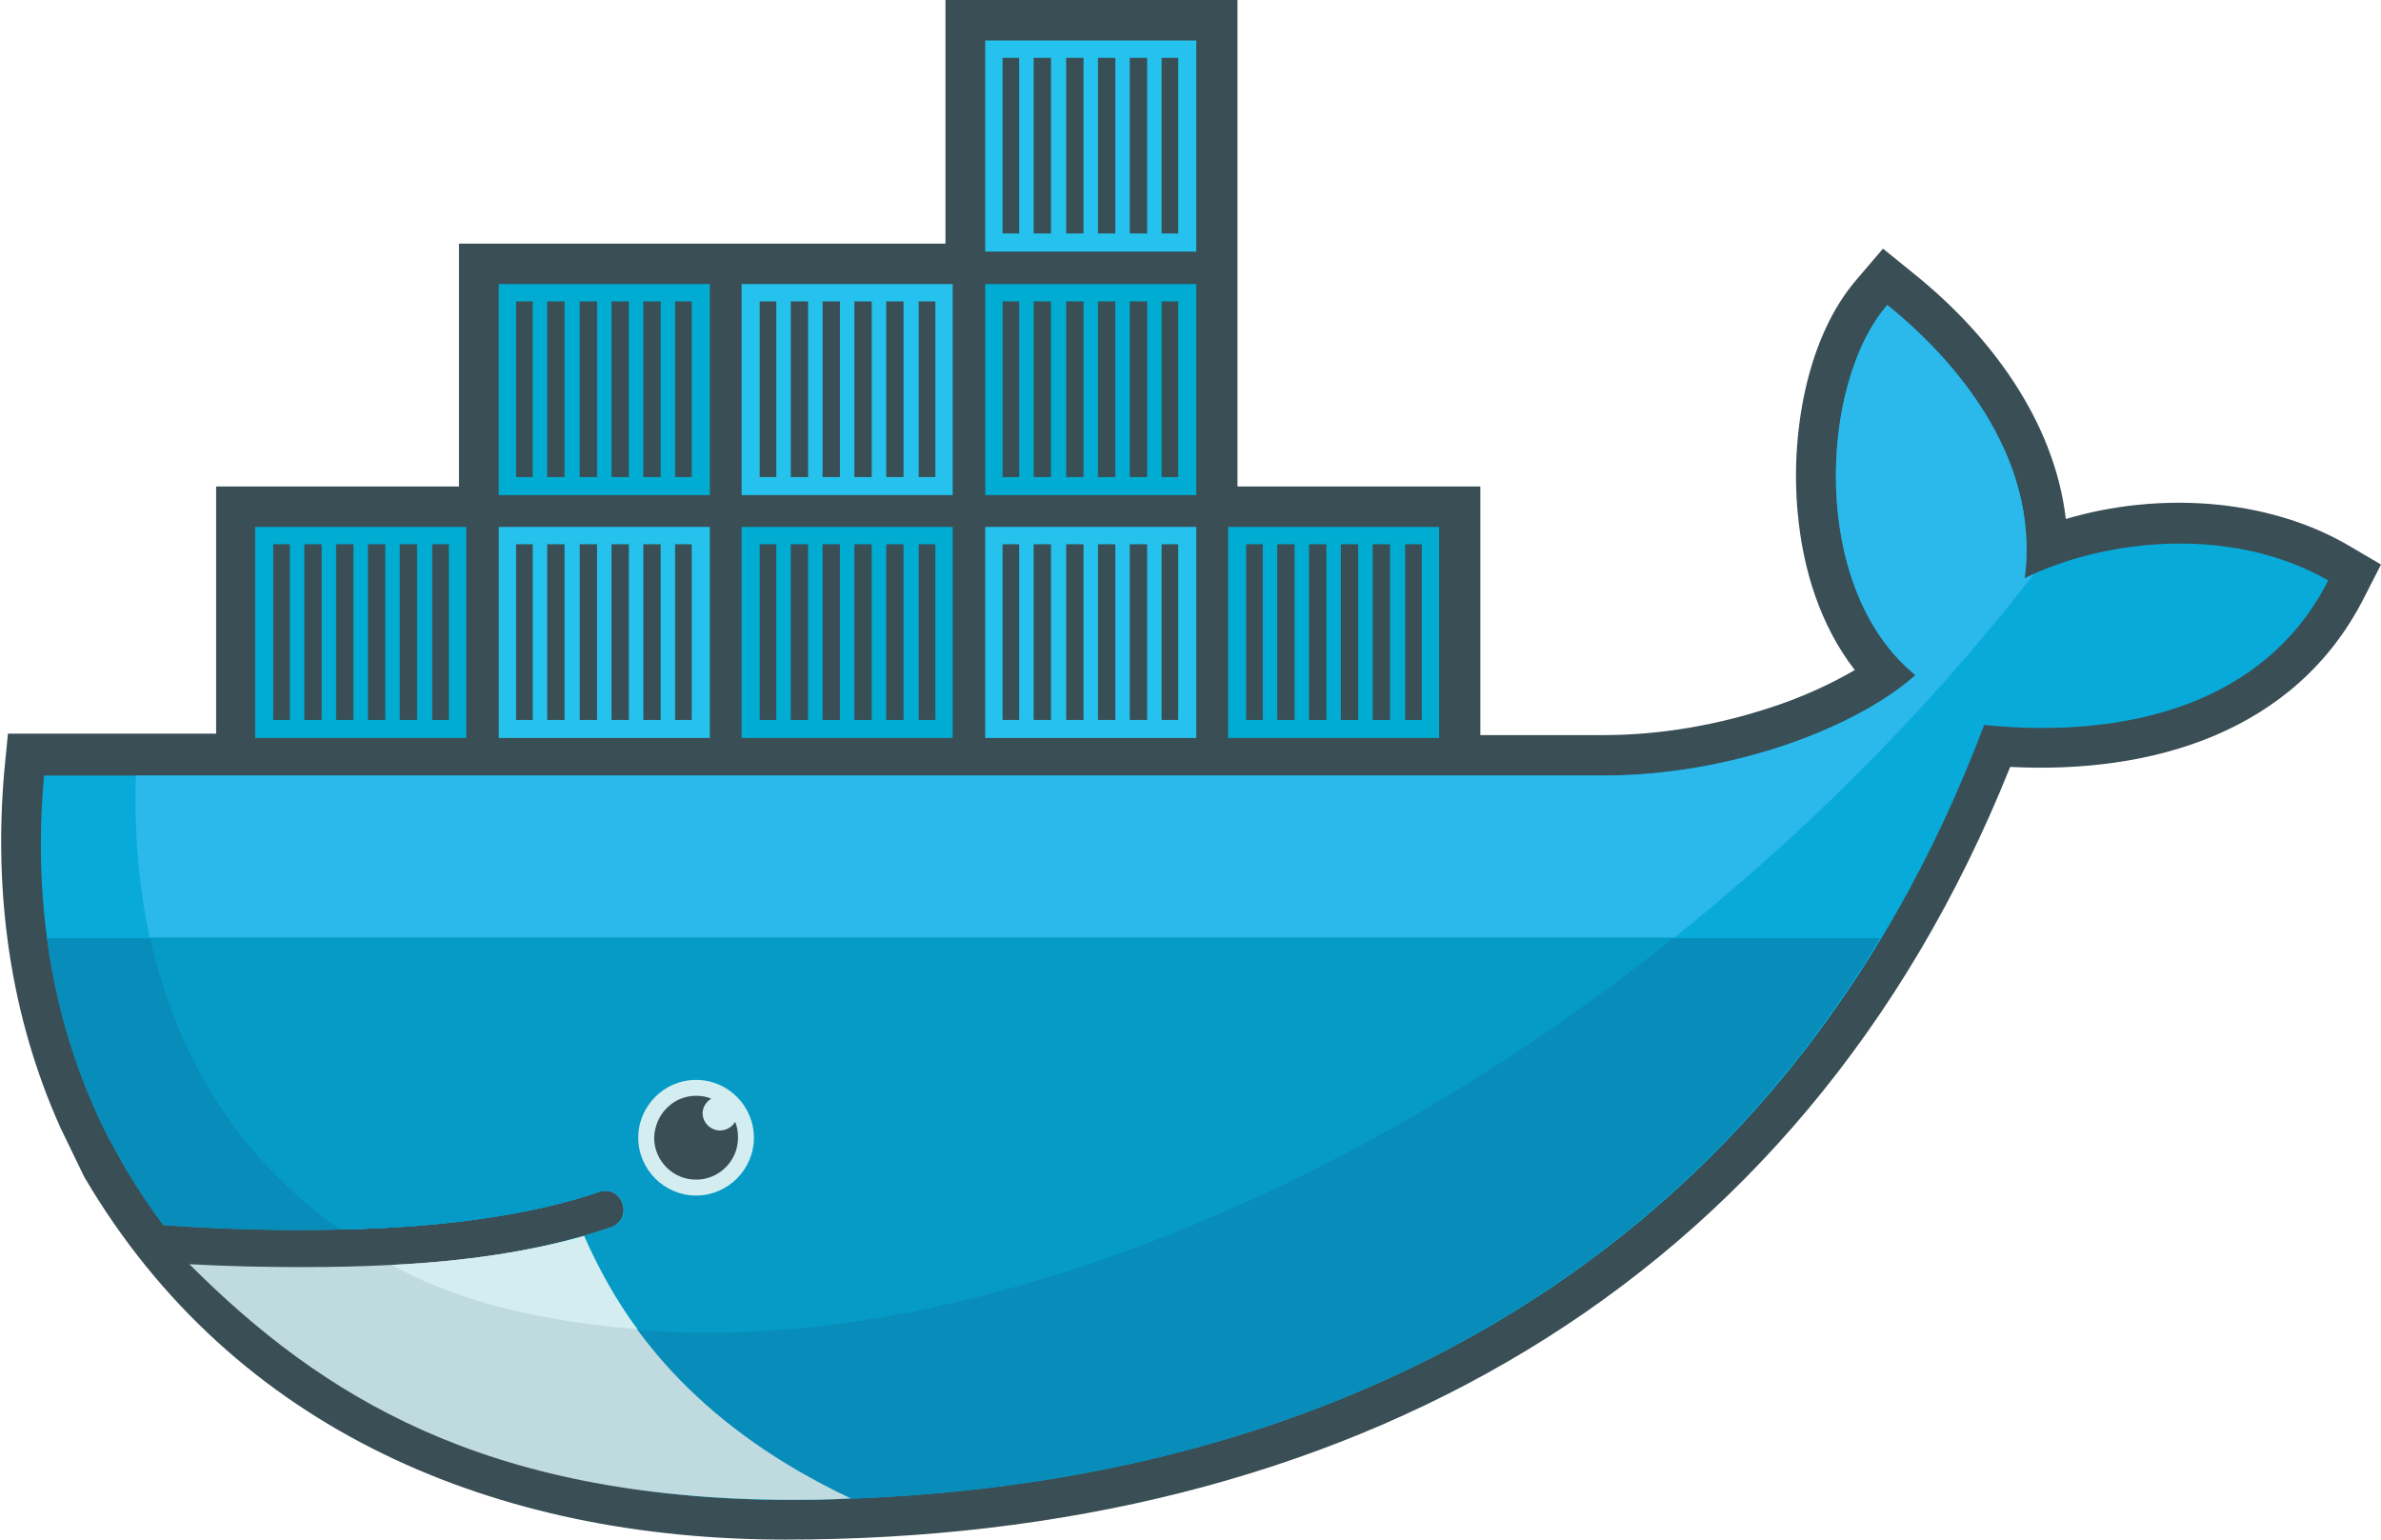 <svg xmlns="http://www.w3.org/2000/svg" width="329.4" height="213.1" viewBox="0 0 329.4 213.1"><path fill-rule="evenodd" clip-rule="evenodd" fill="#3A4E55" d="M171.1 67.3h33.7v34.4h17c7.9 0 15.9-1.4 23.4-3.9 3.7-1.2 7.8-3 11.4-5.1-4.8-6.2-7.2-14-7.9-21.8-1-10.5 1.1-24.2 8.3-32.4l3.5-4.1 4.2 3.4c10.6 8.5 19.5 20.4 21.1 34 12.8-3.8 27.8-2.9 39 3.6l4.6 2.7-2.4 4.7c-9.5 18.6-29.4 24.3-48.9 23.3C249 178.7 185.5 213 108.6 213c-39.7 0-76.2-14.9-96.9-50.1l-.3-.6-3-6.2c-7-15.5-9.3-32.5-7.8-49.5l.5-5.1h28.8V67.3h33.6V33.7h67.3V0h40.4v67.3z"/><path fill="#08AADA" d="M280.1 80c2.3-17.5-10.9-31.3-19-37.8-9.4 10.8-10.8 39.3 3.9 51.2-8.2 7.3-25.5 13.9-43.2 13.9H6.1c-1.7 18.5 1.5 35.5 8.9 50.1l2.5 4.5c1.6 2.6 3.3 5.2 5.1 7.6 8.9.6 17 .8 24.5.6 14.7-.3 26.7-2.1 35.8-5.2 1.4-.5 2.8.2 3.3 1.6.5 1.4-.2 2.8-1.6 3.3-1.2.4-2.5.8-3.8 1.2-7.2 2-14.8 3.4-24.7 4 .6 0-.6.1-.6.1-.3 0-.8.1-1.1.1-3.9.2-8.1.3-12.4.3-4.7 0-9.3-.1-14.5-.4l-.1.1c18 20.2 46.1 32.3 81.3 32.3 74.5 0 137.8-33 165.8-107.2 19.9 2 39-3 47.6-20-14-8-31.8-5.4-42-.3z"/><path fill="#2BB8EB" d="M280.1 80c2.3-17.5-10.9-31.3-19-37.8-9.4 10.8-10.8 39.3 3.9 51.2-8.2 7.3-25.5 13.9-43.2 13.9h-203c-.9 28.3 9.6 49.8 28.2 62.8 14.7-.3 26.7-2.1 35.8-5.2 1.4-.5 2.8.2 3.3 1.6.5 1.4-.2 2.8-1.6 3.3-1.2.4-2.5.8-3.8 1.2-7.2 2-15.5 3.6-25.4 4.2l-.2-.2c25.4 13 62.1 13 104.3-3.2 47.3-18.2 91.3-52.8 122-92.4-.4.2-.9.4-1.3.6z"/><path fill="#088CB9" d="M6.5 129.8c1.3 9.9 4.2 19.2 8.5 27.6l2.5 4.5c1.6 2.6 3.3 5.2 5.1 7.6 8.9.6 17 .8 24.5.6 14.7-.3 26.7-2.1 35.8-5.2 1.4-.5 2.8.2 3.3 1.6.5 1.4-.2 2.8-1.6 3.3-1.2.4-2.5.8-3.8 1.2-7.2 2-15.4 3.5-25.3 4.1h-1.3c-3.9.2-8.1.4-12.4.4-4.7 0-9.5-.1-14.7-.4 18 20.2 46.2 32.4 81.5 32.4 63.8 0 119.3-24.2 151.5-77.7H6.5z"/><path fill="#069BC6" d="M20.8 129.8c3.8 17.4 13 31 26.3 40.3 14.7-.3 26.7-2.1 35.8-5.2 1.4-.5 2.8.2 3.3 1.6.5 1.4-.2 2.8-1.6 3.3-1.2.4-2.5.8-3.8 1.2-7.2 2-15.6 3.5-25.5 4.1 25.4 13 62 12.8 104.2-3.4 25.5-9.8 50.1-24.4 72.1-42H20.8z"/><g fill-rule="evenodd" clip-rule="evenodd"><path fill="#00ACD2" d="M59.8 75.3h2.3v24.3h-2.3V75.3zm-4.5 0h2.4v24.3h-2.4V75.3zm-4.4 0h2.4v24.3h-2.4V75.3zm-4.4 0h2.4v24.3h-2.4V75.3zm-4.4 0h2.4v24.3h-2.4V75.3zm-4.3 0h2.3v24.3h-2.3V75.3zm-2.5-2.4h29.2v29.2H35.3V72.9zM93.4 41.7h2.3V66h-2.3V41.7zm-4.4 0h2.4V66H89V41.7zm-4.4 0H87V66h-2.4V41.7zm-4.4 0h2.4V66h-2.4V41.7zm-4.5 0h2.4V66h-2.4V41.7zm-4.3 0h2.3V66h-2.3V41.7zM69 39.3h29.2v29.2H69V39.3z"/><path fill="#26C2EE" d="M93.4 75.3h2.3v24.3h-2.3V75.3zm-4.4 0h2.4v24.3H89V75.3zm-4.4 0H87v24.3h-2.4V75.3zm-4.4 0h2.4v24.3h-2.4V75.3zm-4.5 0h2.4v24.3h-2.4V75.3zm-4.3 0h2.3v24.3h-2.3V75.3zM69 72.9h29.2v29.2H69V72.9z"/><path fill="#00ACD2" d="M127.1 75.3h2.3v24.3h-2.3V75.3zm-4.5 0h2.4v24.3h-2.4V75.3zm-4.4 0h2.4v24.3h-2.4V75.3zm-4.4 0h2.4v24.3h-2.4V75.3zm-4.4 0h2.4v24.3h-2.4V75.3zm-4.3 0h2.3v24.3h-2.3V75.3zm-2.5-2.4h29.2v29.2h-29.2V72.9z"/><path fill="#26C2EE" d="M127.1 41.7h2.3V66h-2.3V41.7zm-4.5 0h2.4V66h-2.4V41.7zm-4.4 0h2.4V66h-2.4V41.7zm-4.4 0h2.4V66h-2.4V41.7zm-4.4 0h2.4V66h-2.4V41.7zm-4.3 0h2.3V66h-2.3V41.7zm-2.5-2.4h29.2v29.2h-29.2V39.3zM160.7 75.3h2.3v24.3h-2.3V75.3zm-4.4 0h2.4v24.3h-2.4V75.3zm-4.4 0h2.4v24.3h-2.4V75.3zm-4.4 0h2.4v24.3h-2.4V75.3zm-4.5 0h2.4v24.3H143V75.3zm-4.3 0h2.3v24.3h-2.3V75.3zm-2.4-2.4h29.2v29.2h-29.2V72.9z"/><path fill="#00ACD2" d="M160.7 41.7h2.3V66h-2.3V41.7zm-4.4 0h2.4V66h-2.4V41.7zm-4.4 0h2.4V66h-2.4V41.7zm-4.4 0h2.4V66h-2.4V41.7zm-4.5 0h2.4V66H143V41.7zm-4.3 0h2.3V66h-2.3V41.7zm-2.4-2.4h29.2v29.2h-29.2V39.3z"/><path fill="#26C2EE" d="M160.7 8h2.3v24.3h-2.3V8zm-4.4 0h2.4v24.3h-2.4V8zm-4.4 0h2.4v24.3h-2.4V8zm-4.4 0h2.4v24.3h-2.4V8zM143 8h2.4v24.3H143V8zm-4.3 0h2.3v24.3h-2.3V8zm-2.4-2.4h29.2v29.2h-29.2V5.6z"/><path fill="#00ACD2" d="M194.4 75.3h2.3v24.3h-2.3V75.3zm-4.5 0h2.4v24.3h-2.4V75.3zm-4.4 0h2.4v24.3h-2.4V75.3zm-4.4 0h2.4v24.3h-2.4V75.3zm-4.4 0h2.4v24.3h-2.4V75.3zm-4.3 0h2.3v24.3h-2.3V75.3zm-2.5-2.4h29.2v29.2h-29.2V72.9z"/></g><path fill-rule="evenodd" clip-rule="evenodd" fill="#D4EDF1" d="M96.3 149.4c4.4 0 8 3.6 8 8s-3.6 8-8 8-8-3.6-8-8 3.6-8 8-8"/><path fill-rule="evenodd" clip-rule="evenodd" fill="#3A4E55" d="M96.3 151.6c.7 0 1.4.1 2.1.4-.7.4-1.2 1.2-1.2 2 0 1.3 1.1 2.4 2.4 2.4.9 0 1.7-.5 2.1-1.2.3.7.4 1.4.4 2.2 0 3.2-2.6 5.8-5.8 5.8-3.2 0-5.8-2.6-5.8-5.8.1-3.2 2.6-5.8 5.8-5.8"/><path fill="#C0DBE0" d="M117.7 207.3C97.8 197.9 86.8 185 80.8 171c-7.4 2.1-16.3 3.5-26.6 4-3.9.2-8 .3-12.3.3-5 0-10.2-.1-15.7-.4 18.3 18.3 40.8 32.3 82.4 32.6 3 0 6.1 0 9.1-.2z"/><path fill="#D4EDF1" d="M88.2 183.9c-2.8-3.7-5.4-8.4-7.4-12.9-7.4 2.1-16.3 3.5-26.6 4 7 3.9 17.2 7.5 34 8.9z"/></svg>